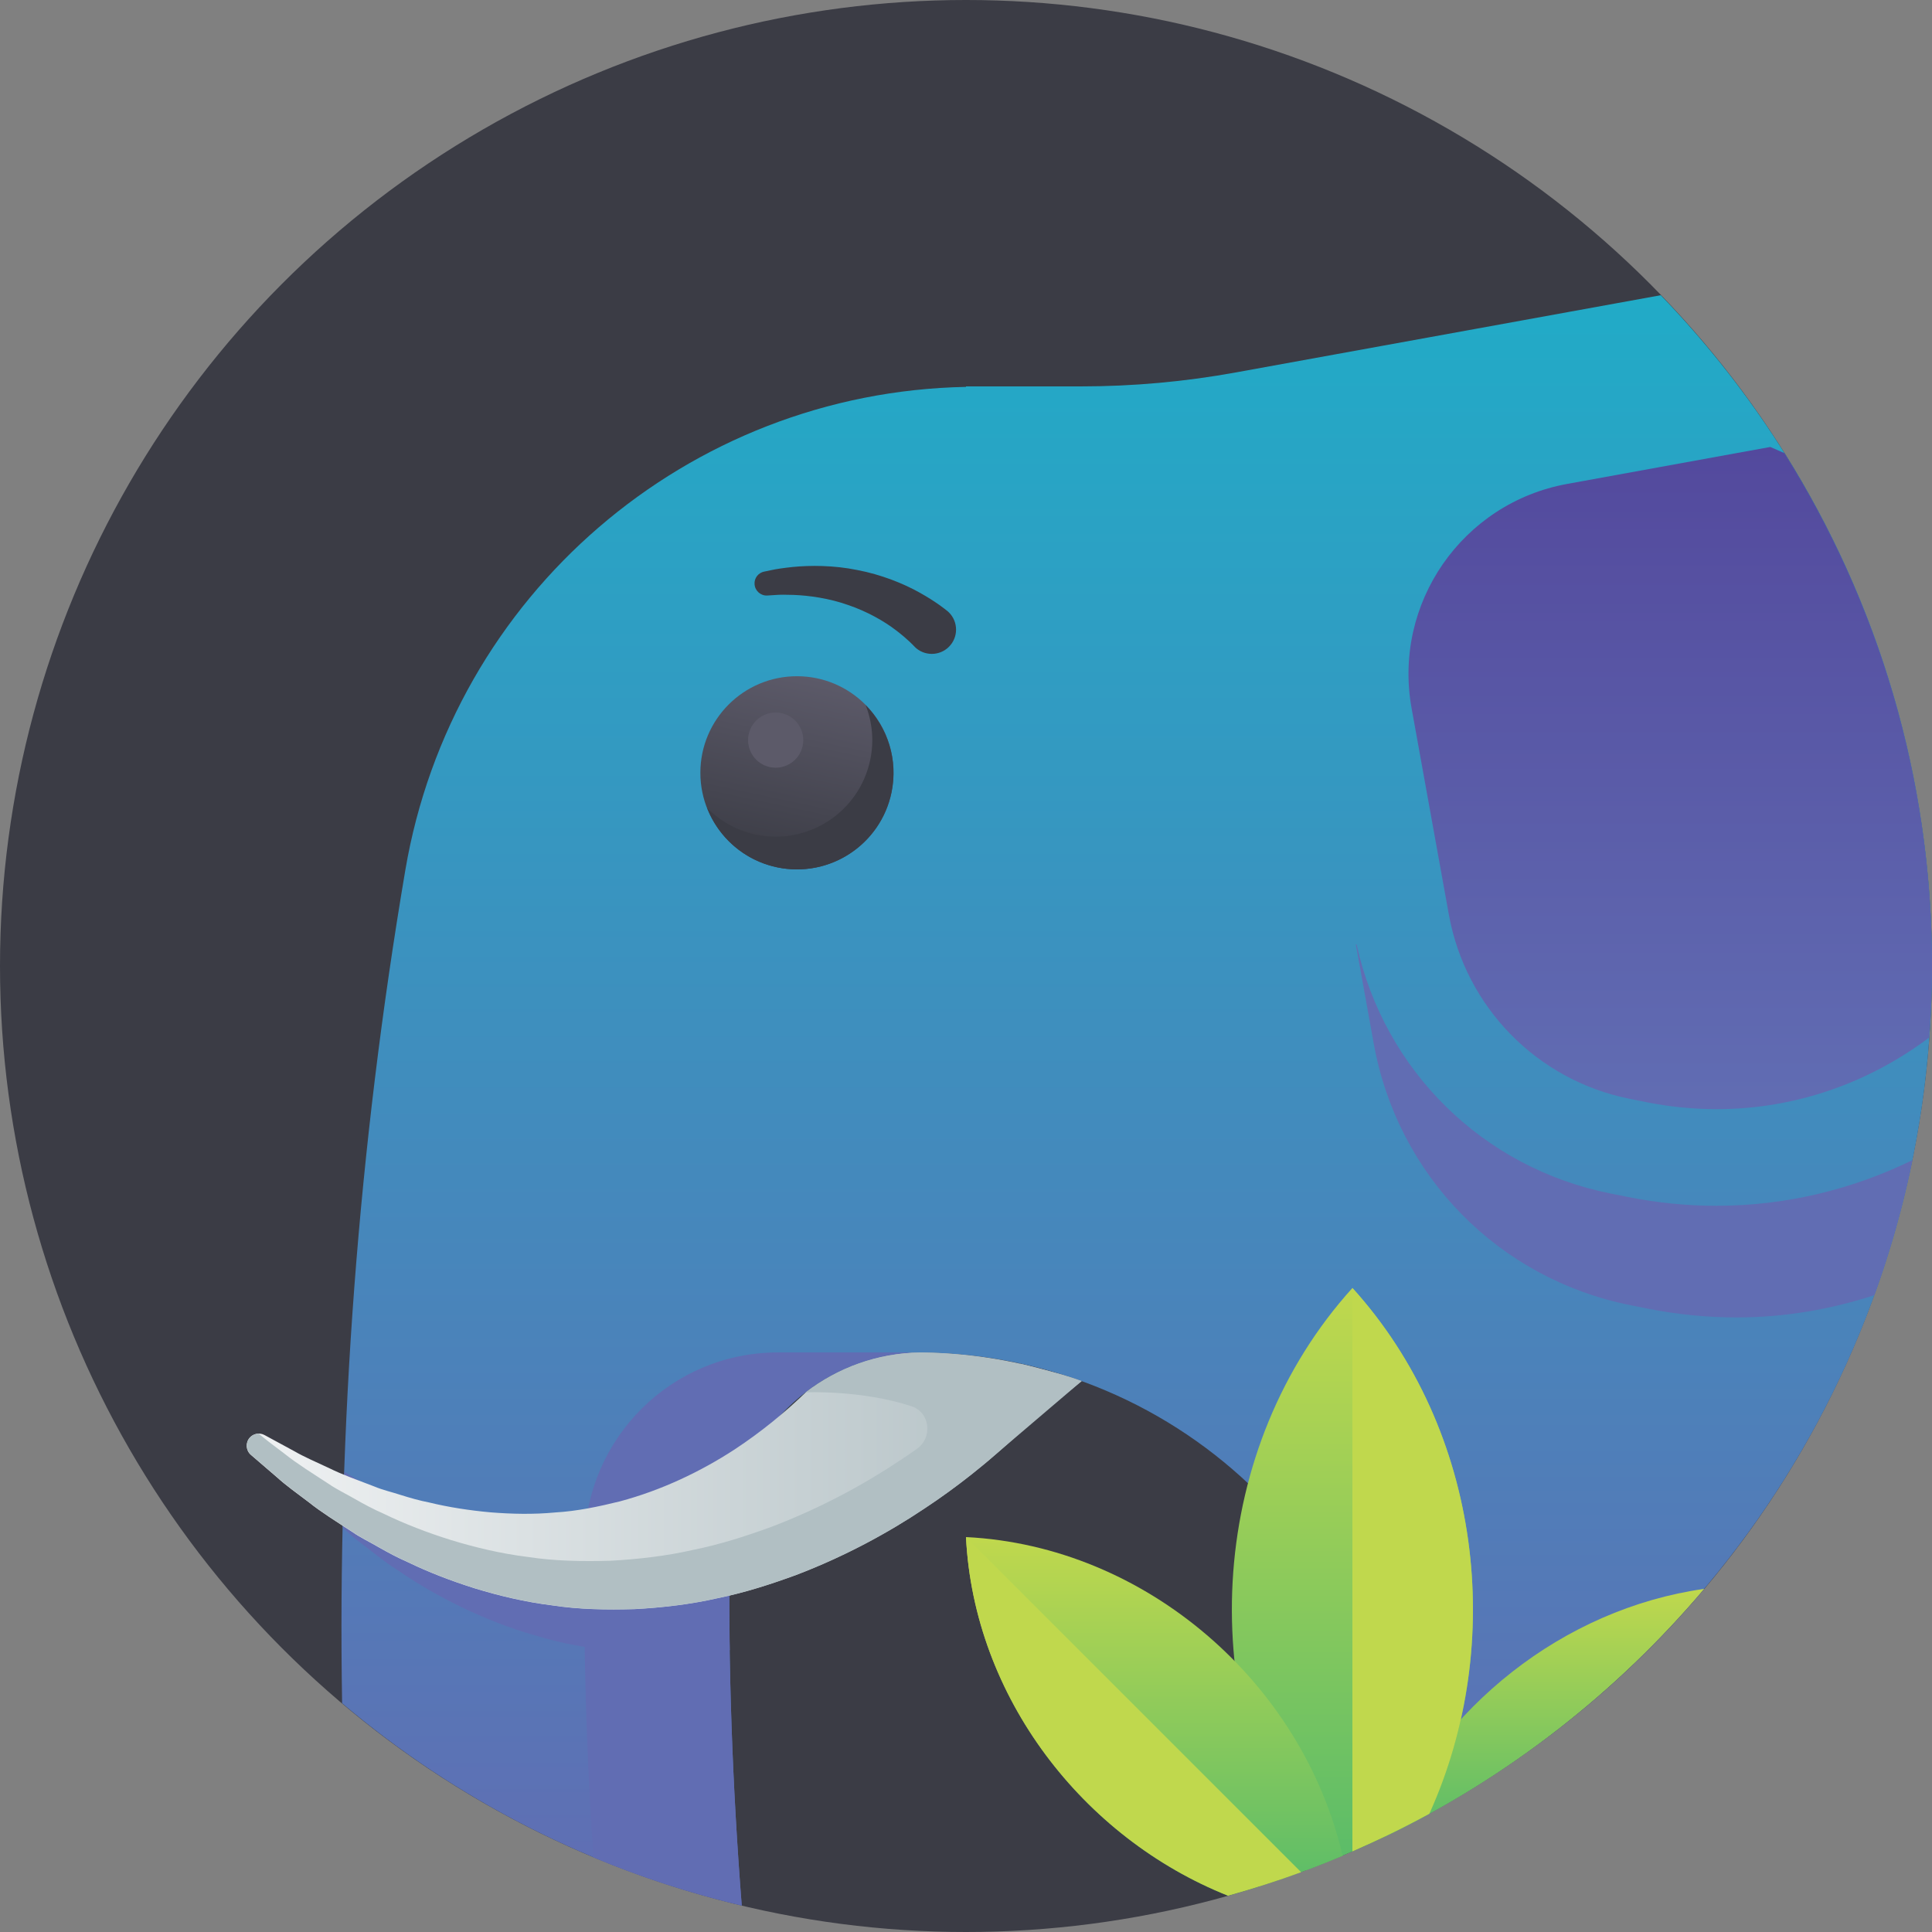 <svg xmlns="http://www.w3.org/2000/svg" viewBox="0 0 80 80"><rect x="0" y="0" width="80" height="80" fill="#808080" stroke="none"/><circle fill="#3B3C45" cx="40" cy="40" r="40"/><linearGradient id="a" gradientUnits="userSpaceOnUse" x1="47.07" y1="78.905" x2="47.07" y2="12.224"><stop offset="0" stop-color="#616DB3"/><stop offset="1" stop-color="#21ABC7"/></linearGradient><path fill="url(#a)" d="M60.716 13.688l-9.522 1.73c-2.125.388-4.28.582-6.44.582H40v.02c-11.524.222-21.285 8.61-23.218 20.02-1.948 11.495-2.808 23.04-2.616 34.488 4.707 3.987 10.347 6.902 16.548 8.377-.39-4.963-.568-9.955-.51-14.964.05-4.358 3.555-7.878 7.9-7.935 10.905.057 19.734 8.838 19.882 19.72C71.04 69.14 80 55.62 80 40c0-10.793-4.282-20.58-11.23-27.776l-8.054 1.464z"/><path fill="#616DB3" d="M24.203 63.94c-.05 4.34.078 8.665.365 12.97 1.973.827 4.028 1.49 6.146 1.995-.39-4.963-.568-9.955-.51-14.964.05-4.394 3.61-7.94 8.006-7.94h-6c-4.395 0-7.957 3.546-8.007 7.94z"/><linearGradient id="b" gradientUnits="userSpaceOnUse" x1="69.161" y1="45.929" x2="69.161" y2="18.508"><stop offset="0" stop-color="#616DB3"/><stop offset="1" stop-color="#53499D"/></linearGradient><path fill="url(#b)" d="M73.304 18.508l-8.41 1.53c-4.344.79-7.227 4.947-6.443 9.29l1.543 8.544c.692 3.836 3.658 6.86 7.48 7.626l.695.14c.964.193 1.946.29 2.917.29 3.27 0 6.32-1.104 8.793-2.963.073-.98.122-1.967.122-2.965 0-7.805-2.244-15.08-6.11-21.236-.194-.085-.392-.17-.586-.256z"/><path fill="#3B3C45" d="M31.64 23.67l.307-.064c.182-.042.51-.09.87-.128.72-.072 1.71-.075 2.684.126.977.184 1.923.563 2.588.94.67.373 1.073.705 1.073.705l.06.046c.428.352.49.985.138 1.414s-.985.49-1.414.14c-.036-.03-.072-.066-.103-.1 0 0-.264-.288-.744-.652-.475-.366-1.19-.778-1.976-1.043-.782-.28-1.626-.396-2.263-.42-.32-.01-.56-.013-.77.005l-.313.02c-.276.018-.514-.192-.532-.468-.02-.253.156-.474.398-.523z"/><path fill="#616DB3" d="M71.086 49.93c-1.234 0-2.48-.125-3.702-.37l-.69-.138c-5.294-1.06-9.367-5.082-10.522-10.318h-.03l.74 4.102c.99 5.49 5.167 9.746 10.636 10.84l.69.138c1.222.244 2.468.368 3.702.368 1.982 0 3.896-.333 5.704-.922.655-1.807 1.186-3.674 1.577-5.592-2.466 1.204-5.216 1.89-8.104 1.89z"/><linearGradient id="c" gradientUnits="userSpaceOnUse" x1="310.201" y1="9.387" x2="310.201" y2="1.388" gradientTransform="rotate(12 45.003 -1300.073)"><stop offset="0" stop-color="#3B3C45"/><stop offset="1" stop-color="#5C5A69"/></linearGradient><circle fill="url(#c)" cx="33" cy="32" r="3.999"/><path fill="#3B3C45" d="M35.842 29.19c.275.704.36 1.492.19 2.286-.46 2.16-2.583 3.54-4.743 3.08-.795-.17-1.48-.565-2.01-1.103.473 1.21 1.523 2.168 2.89 2.458 2.16.46 4.283-.92 4.742-3.08.29-1.365-.158-2.714-1.07-3.64z"/><ellipse transform="rotate(-78 32.12 30.646)" fill="#5C5A69" cx="32.12" cy="30.645" rx="1.143" ry="1.143"/><path fill="#616DB3" d="M30.203 63.94c.005-.467.058-.922.14-1.368-1.46.638-3.09 1.126-4.79 1.31-.89.08-1.804.134-2.702.05-.9-.05-1.79-.208-2.65-.41-.855-.21-1.683-.47-2.45-.787-.392-.14-.76-.31-1.113-.485-.352-.177-.713-.316-1.027-.51-.487-.278-.937-.533-1.35-.793-.028.772-.048 1.543-.065 2.314l.227.204c.293.28.642.513.984.787.344.273.706.547 1.104.796.773.533 1.642 1.033 2.58 1.492.944.45 1.96.867 3.042 1.17 1.074.34 2.212.53 3.363.673 1.15.114 2.323.155 3.468.072.425-.02.84-.074 1.255-.125-.022-1.46-.032-2.92-.015-4.386z"/><linearGradient id="d" gradientUnits="userSpaceOnUse" x1="10.217" y1="61.324" x2="44.788" y2="61.324"><stop offset="0" stop-color="#F0F2F3"/><stop offset="1" stop-color="#B1BFC3"/></linearGradient><path fill="url(#d)" d="M43.64 56.827c-1.757-.517-3.61-.812-5.535-.822-1.785.023-3.422.638-4.74 1.648-.83.8-1.817 1.622-2.953 2.37-1.396.908-3.015 1.685-4.753 2.148-.87.214-1.765.404-2.664.456-.9.086-1.802.066-2.68-.004-.88-.08-1.737-.212-2.542-.408-.41-.08-.798-.192-1.174-.31-.374-.123-.752-.206-1.092-.35-.688-.265-1.335-.492-1.88-.764-.55-.256-1.042-.47-1.422-.69l-1.222-.663-.03-.016c-.202-.11-.46-.067-.617.115-.18.21-.156.526.053.706l1.092.94c.34.31.794.637 1.31 1.026.506.405 1.127.79 1.802 1.23.33.23.713.41 1.09.63.382.217.78.433 1.212.62.845.41 1.78.772 2.777 1.085 1 .305 2.07.562 3.182.7 1.113.172 2.267.19 3.426.157 1.156-.062 2.32-.198 3.44-.453 1.13-.23 2.207-.58 3.236-.956 2.047-.78 3.846-1.768 5.3-2.74 1.46-.962 2.588-1.903 3.37-2.606.392-.355 1.915-1.696 3.162-2.686-.573-.212-1.147-.36-1.147-.36z"/><path fill="#B1BFC3" d="M44.767 57.204l.02-.018c-.572-.213-1.146-.36-1.146-.36-.115-.033-.235-.057-.352-.09-.12-.032-.242-.06-.364-.092-.23-.058-.456-.125-.688-.175-.006.004-.01.01-.017.014-1.33-.293-2.7-.47-4.115-.48-1.784.024-3.42.638-4.74 1.647v.003s2.308-.104 4.38.578c.772.255.885 1.297.22 1.765-.226.16-.462.322-.71.484-1.452.97-3.25 1.957-5.298 2.738-1.03.377-2.107.726-3.236.956-1.118.255-2.283.39-3.438.453-1.16.033-2.314.014-3.426-.157-1.114-.137-2.182-.395-3.182-.7-.998-.312-1.932-.675-2.777-1.085-.43-.186-.83-.403-1.21-.62-.38-.22-.76-.398-1.092-.63-.675-.44-1.296-.825-1.802-1.23-.416-.313-.772-.58-1.08-.838-.14.002-.277.054-.375.167-.18.21-.156.526.053.706 0 0 .398.34 1.093.938.34.31.794.638 1.31 1.027.506.405 1.127.79 1.802 1.23.33.23.713.41 1.09.63.382.217.78.433 1.212.62.845.41 1.78.772 2.777 1.085 1 .304 2.07.56 3.182.7 1.113.17 2.267.19 3.426.156 1.155-.062 2.32-.198 3.44-.453 1.128-.23 2.206-.58 3.235-.956 2.047-.78 3.846-1.768 5.3-2.74.983-.647 1.8-1.28 2.478-1.84l.002.002.124-.107c.114-.095.217-.183.32-.273l3.587-3.056z"/><g><linearGradient id="e" gradientUnits="userSpaceOnUse" x1="63.946" y1="76.063" x2="63.946" y2="65.79"><stop offset="0" stop-color="#59BC69"/><stop offset="1" stop-color="#C0D84D"/></linearGradient><path fill="url(#e)" d="M57.326 76.063c5.113-2.46 9.617-5.983 13.24-10.272-5.866.835-10.928 4.915-13.24 10.273z"/><linearGradient id="f" gradientUnits="userSpaceOnUse" x1="56" y1="77.444" x2="56" y2="53.333"><stop offset="0" stop-color="#59BC69"/><stop offset="1" stop-color="#C0D84D"/></linearGradient><path fill="url(#f)" d="M54.08 77.444c1.764-.664 3.47-1.445 5.107-2.34 3.2-7.064 2.147-15.88-3.187-21.77-5.943 6.564-6.573 16.756-1.92 24.11z"/><path fill="#C0D84D" d="M56 76.662c1.087-.475 2.152-.992 3.187-1.56 3.2-7.062 2.147-15.877-3.187-21.77v23.33z"/><g><linearGradient id="g" gradientUnits="userSpaceOnUse" x1="47.797" y1="78.498" x2="47.797" y2="63.647"><stop offset="0" stop-color="#59BC69"/><stop offset="1" stop-color="#C0D84D"/></linearGradient><path fill="url(#g)" d="M40 63.647c.33 6.625 4.842 12.456 10.85 14.85 1.624-.456 3.21-1.002 4.745-1.652-1.664-7.15-8.13-12.827-15.595-13.198z"/><path fill="#C0D84D" d="M40 63.647c.33 6.625 4.842 12.456 10.85 14.85 1.025-.287 2.037-.607 3.027-.973L40 63.647z"/></g></g></svg>